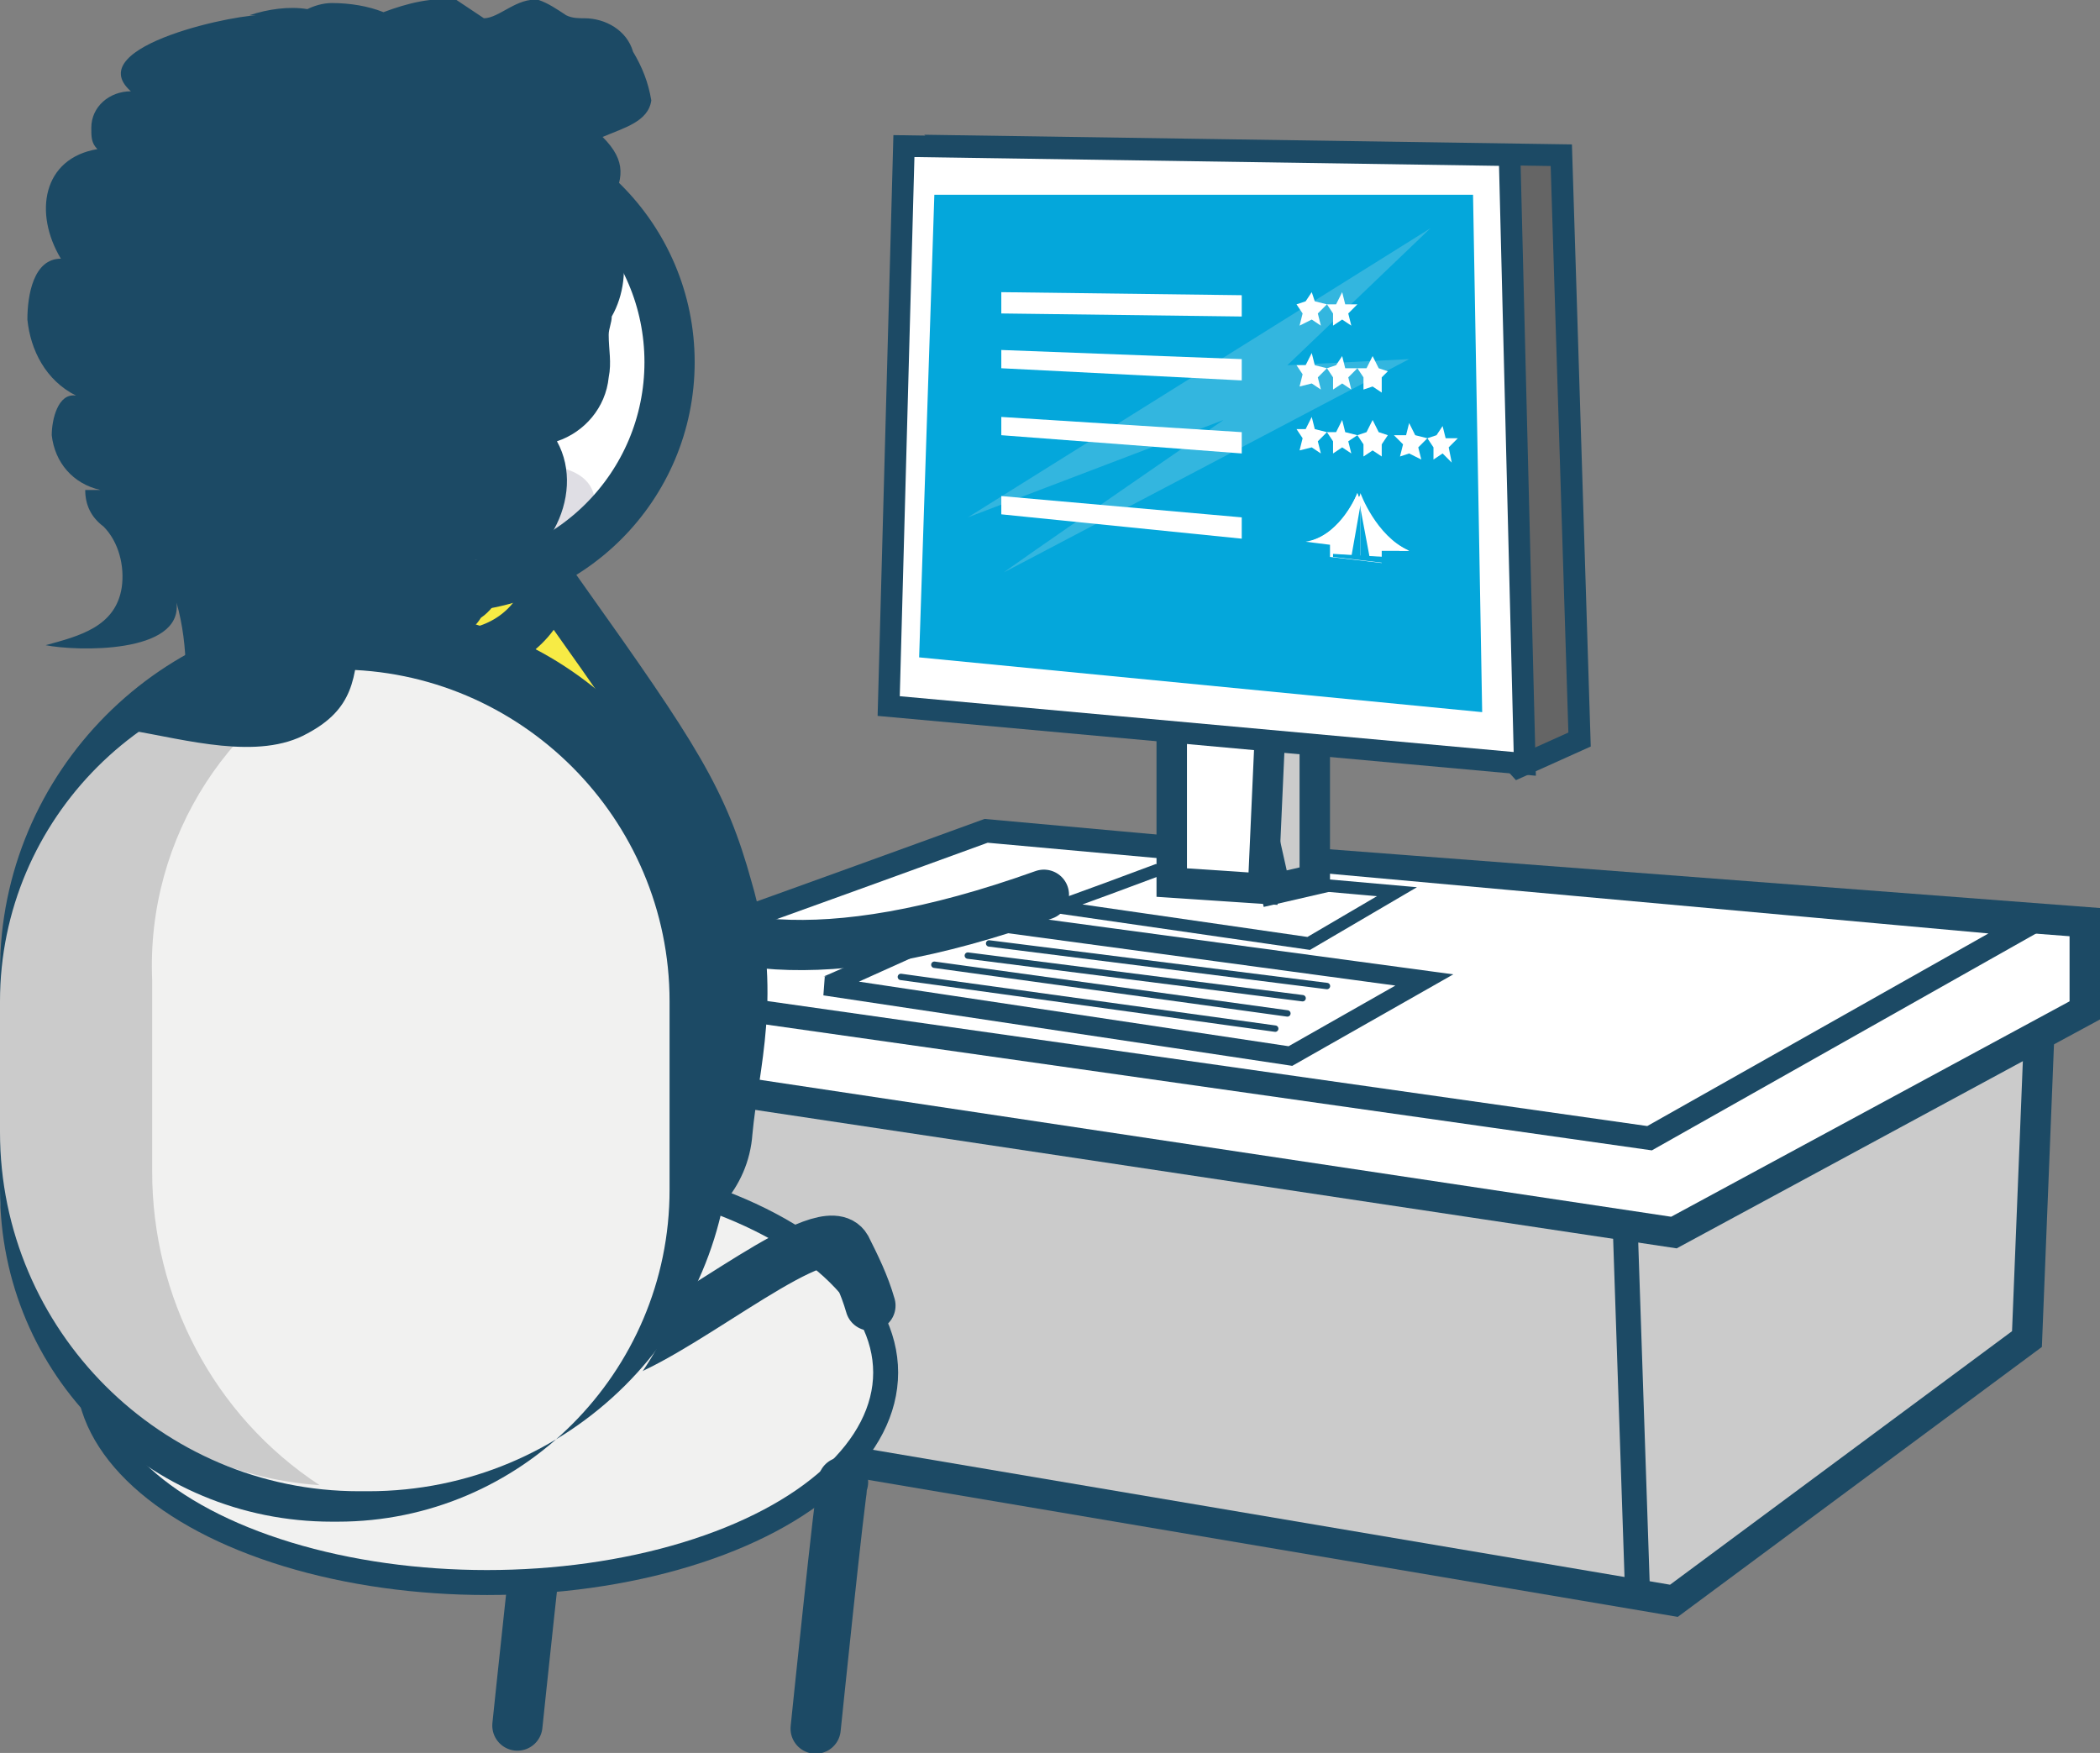 <?xml version="1.0" encoding="utf-8"?>
<!-- Generator: Adobe Illustrator 19.2.1, SVG Export Plug-In . SVG Version: 6.00 Build 0)  -->
<svg version="1.1" id="Capa_1" xmlns="http://www.w3.org/2000/svg" xmlns:xlink="http://www.w3.org/1999/xlink" x="0px" y="0px"
	 viewBox="0 0 69 57.6" style="enable-background:new 0 0 69 57.6;" xml:space="preserve">
<rect x="0" y="0" width="69" height="57.6" fill="#808080" stroke="none"/>
<style type="text/css">
	.st0{fill:#CBCBCB;stroke:#1C4A65;stroke-linecap:round;stroke-miterlimit:10;}
	.st1{fill:#FFFFFF;stroke:#1C4A65;stroke-linecap:round;stroke-miterlimit:10;}
	.st2{fill:#FFFFFF;stroke:#1C4A65;stroke-width:0.77;stroke-linecap:round;stroke-miterlimit:10;}
	.st3{fill:#FFFFFF;stroke:#1C4A65;stroke-width:0.41;stroke-linecap:round;stroke-miterlimit:10;}
	.st4{fill:#FFFFFF;stroke:#1C4A65;stroke-width:0.62;stroke-linecap:round;stroke-miterlimit:10;}
	.st5{fill:#656565;stroke:#1C4A65;stroke-width:0.72;stroke-linecap:round;stroke-miterlimit:10;}
	.st6{fill:#FFFFFF;stroke:#1C4A65;stroke-width:0.71;stroke-linecap:round;stroke-miterlimit:10;}
	.st7{fill:#04A7DB;}
	.st8{opacity:0.2;fill:#F1F1F0;enable-background:new    ;}
	.st9{fill:none;stroke:#1C4A65;stroke-width:0.21;stroke-linecap:round;stroke-miterlimit:10;}
	.st10{fill:none;stroke:#1C4A65;stroke-width:0.82;stroke-linecap:round;stroke-miterlimit:10;}
	.st11{fill:none;stroke:#1C4A65;stroke-width:1.65;stroke-linecap:round;stroke-miterlimit:10;}
	.st12{fill:#F1F1F0;stroke:#1C4A65;stroke-width:0.82;stroke-linecap:round;stroke-miterlimit:10;}
	.st13{fill:#F7EB45;}
	.st14{fill:#FFFFFF;}
	.st15{fill:none;stroke:#1C4A65;stroke-width:1.65;stroke-miterlimit:10;}
	.st16{fill:#DFDEE4;}
	.st17{fill:none;stroke:#1C4A65;stroke-width:1.6;stroke-linecap:round;stroke-miterlimit:10;}
	.st18{fill:#F1F1F0;}
	.st19{fill:#CBCBCB;}
	.st20{fill:#1C4A65;}
	.st21{fill-rule:evenodd;clip-rule:evenodd;fill:#FFFFFF;}
	.st22{fill-rule:evenodd;clip-rule:evenodd;fill:#04A7DB;}
</style>
<title>p2_compu_web2</title>
<g>
	<g id="Layer_1">
		<polyline class="st0" points="22.5,34 22.5,47.1 55,52.6 66.6,44 67.1,31.5 		"/>
		<polygon class="st1" points="18.3,32.3 18.4,35 55,40.5 68.5,33.2 68.5,30.3 33.1,27.6 		"/>
		<path class="st2" d="M18.3,32.3c0.4,0,14.1-5,14.1-5l34.2,3.1l-12.4,7L18.3,32.3z"/>
		<path class="st3" d="M34.7,29.8c0.1,0,3.3-1.2,3.3-1.2l7.9,0.7L43,31L34.7,29.8z"/>
		<path class="st4" d="M27.1,32.4c0.1,0,4.9-2.2,4.9-2.2l14.8,2l-4.4,2.5L27.1,32.4z"/>
		<polygon class="st0" points="43.2,28.9 41.9,29.2 40.4,22.5 43.2,22.5 		"/>
		<polygon class="st1" points="41.5,29.2 38.5,29 38.5,22.5 41.8,22.5 		"/>
		<polygon class="st5" points="31.2,4.8 49.9,25.2 51.9,24.3 51.3,5.1 		"/>
		<polygon class="st6" points="29.7,4.8 29.2,23.2 50.1,25.1 49.6,5.1 		"/>
		<polygon class="st7" points="30.7,6.4 48.4,6.4 48.7,23.4 30.2,21.6 		"/>
		<path class="st8" d="M47,7.5L31.8,17l8.4-3.2c0,0-7.4,5.1-7.2,5s13.3-7,13.3-7l-4,0.2"/>
		<line class="st9" x1="32.5" y1="31" x2="43.6" y2="32.4"/>
		<line class="st9" x1="31.8" y1="31.4" x2="42.8" y2="32.8"/>
		<line class="st9" x1="30.7" y1="31.7" x2="42.3" y2="33.3"/>
		<line class="st9" x1="29.6" y1="32.1" x2="41.9" y2="33.8"/>
		<line class="st10" x1="53.4" y1="40.3" x2="53.8" y2="52.2"/>
		<path class="st11" d="M17.9,48.7C17.8,49,17,56.7,17,56.7"/>
		<ellipse class="st12" cx="16" cy="45.1" rx="13.1" ry="6.9"/>
		<path class="st13" d="M11,20.2c-1.3,2.2-2.2,3.3-3.6,9.3c-0.6,3.4-0.5,6.8,0.2,10.1c0.3,1.3,1.9,1.3,5.1,1.8
			c2.1,0.2,4.3,0.1,6.3-0.3c1-0.1,5-1,5.2-3.9c0.2-2.2,1-4.6,0-8c-0.8-2.9-1.7-4.3-5.4-9.5s-3.3-5.1-3.3-5.1
			C13.8,16.3,12.3,18.2,11,20.2"/>
		<path class="st13" d="M21.5,40.8c4.8-1.8-1.1-5.9-2.2-9.8c-0.7-2.9,1-2.9-0.7-5.4c-0.7-1,0.5-2.8-0.1-3.9
			c-0.5-0.9-1.2-0.4-1.9-1.2c-1.9-2.1-4.1-2.4-5.1-0.9C9.8,22,8.4,22.1,8.4,25c0,3.6-2.4,13.3-1.7,14.8c1.3,1,2.9,1.7,4.5,1.9
			C14.7,42.3,18.2,42,21.5,40.8"/>
		<path class="st14" d="M23.9,30.7L23.2,29c-5.2,2.3-11.1,1.1-14.7-0.1l-1.3,3.7c3.5,1.4,10.3,3.3,17-0.2L23.9,30.7z"/>
		<path class="st15" d="M10.8,20.2c-1.3,2.2-1.7,1.9-3.2,7.9c-0.6,3.8-0.6,7.7,0,11.5c0.3,1.3,1.7,1.3,4.8,1.8
			c2.1,0.2,4.3,0.1,6.3-0.3c1-0.1,5-1,5.2-3.9c0.2-2.2,1-4.6,0-8c-0.8-2.9-1.7-4.3-5.4-9.5s-3.3-5.1-3.3-5.1
			C13.6,16.3,12.1,18.2,10.8,20.2z"/>
		<path class="st14" d="M22.3,11.9c0,4.1-3.3,7.4-7.4,7.4c-4.1,0-7.4-3.3-7.4-7.4c0-4.1,3.3-7.4,7.4-7.4S22.3,7.8,22.3,11.9
			C22.3,11.9,22.3,11.9,22.3,11.9"/>
		<path class="st16" d="M10,18.4c0.7,0.3,1.3,0.7,2,0.9c0,0,0-0.1,0-0.1l0.6,0.2c2.3,0.7,5.9,0.5,6.8-2.1c1-2.8-3.4-2-4.7-1.8
			c-1.4,0.1-2.7-0.4-3.8-1.3c-0.1-0.3-0.3-0.5-0.6-0.6C9.3,12.5,9,10.9,9.5,9.4c0.3-0.7-0.6-1-1.1-0.7C8.3,8.4,7.9,8.2,7.5,8.3
			C7.3,8.4,7.2,8.5,7.1,8.7C7.1,9,7,9.3,7,9.6c-0.3,0.6-0.4,1.2-0.3,1.8c0,0.2,0.1,0.3,0.2,0.5c-0.1,0.1-0.1,0.3-0.1,0.4
			c0.3,2.5,1.6,4.7,3.6,6.1L10,18.4"/>
		<circle class="st15" cx="14.6" cy="11.9" r="7.4"/>
		<path class="st11" d="M18.6,23c-0.5,2.8,0.9,11.7,15.7,6.4"/>
		<path class="st17" d="M11.5,19.6c0.7,1.2,2,1.9,3.4,1.9c1.3,0,2.5-0.7,3-1.9"/>
		<path class="st11" d="M17.7,41.9c0,0,0.2,3.5,2.6,2.6s6.8-4.7,7.5-3.5c0.3,0.6,0.6,1.2,0.8,1.9"/>
		<path class="st11" d="M27.7,48.7c-0.1,0.3-0.9,8.1-0.9,8.1"/>
		<path class="st18" d="M11.2,22h0.7C18,22,23,27,23,33.2v5.7C23,45,18,50,11.8,50h-0.7C5,50,0,45,0,38.9v-5.7C0,27,5,22,11.2,22z"
			/>
		<path class="st19" d="M5,38.5v-6.3c-0.2-4.7,2.6-9,6.9-10.7c-0.1,0-0.7,0.5-0.9,0.5h-0.6C4.2,22,0,26,0,32.2v5.5
			c0.1,5.9,4.6,10.7,10.5,11.1C7,46.5,5,42.6,5,38.5z"/>
		<path class="st20" d="M24,37.2C24,43.7,18.7,49,12.1,49h-0.3C5.3,49,0,43.7,0,37.2v-5.3C0,25.4,5.3,20,11.9,20h0.3
			C18.7,20,24,25.4,24,31.9V37.2z M22,32.9c0-6-4.9-10.9-10.9-10.9l0,0h-0.2C4.9,22,0,26.9,0,32.9l0,0v6.2C0,45.2,4.9,50,10.9,50
			l0,0h0.2c6,0,10.9-4.9,10.9-10.9c0,0,0,0,0,0S22,32.9,22,32.9z"/>
		<path class="st20" d="M21.4,3.3c-0.1-0.6-0.3-1.1-0.6-1.6c-0.2-0.7-0.9-1.1-1.6-1.1c-0.2,0-0.4,0-0.6-0.1C18.3,0.3,18,0.1,17.7,0
			c-0.7-0.1-1.3,0.6-1.8,0.6C15.6,0.4,15.3,0.2,15,0c-0.8-0.1-1.6,0.1-2.4,0.4c-0.5-0.2-1.1-0.3-1.7-0.3c-0.3,0-0.6,0.1-0.8,0.2
			c-0.6-0.1-1.3,0-1.9,0.2h0.5C8,0.4,2.6,1.5,4.3,3C3.6,3,3,3.5,3,4.2c0,0.3,0,0.5,0.2,0.7C1.4,5.2,1.1,7,2,8.5
			c-0.9,0-1.1,1.2-1.1,2c0.1,1,0.6,2,1.6,2.5c-0.6-0.1-0.8,0.8-0.8,1.3c0.1,0.9,0.7,1.6,1.6,1.8c-0.2,0-0.3,0-0.5,0
			c0,0.5,0.2,0.9,0.6,1.2c0.5,0.5,0.7,1.3,0.6,2c-0.2,1.3-1.4,1.6-2.5,1.9c1,0.2,4.5,0.3,4.3-1.4c0.2,0.7,0.3,1.5,0.3,2.2
			c-0.2,1.2-1,1.6-1.8,2c1.8,0.3,4.2,1,5.8,0.1c1.5-0.8,1.6-1.8,1.7-3.4c0.8,0,1.7,0.1,2.5,0.2c0.6,0.2,1.2-0.1,1.5-0.6
			c0.3-0.2,0.5-0.5,0.7-0.8c0-0.5-0.4-1-0.9-1.1c1.3,0.1,1.8,0.3,2.6-1c0.5-0.9,0.6-2,0.1-2.9c0.9-0.3,1.6-1.1,1.7-2.1
			c0.1-0.5,0-0.9,0-1.4c0-0.2,0.1-0.4,0.1-0.6c0.4-0.7,0.5-1.6,0.3-2.3c-0.1-0.4-0.4-0.7-0.6-1C19.9,7,20,6.9,20,6.8
			c0.5-0.9,0.6-1.5-0.2-2.3C20.5,4.2,21.3,4,21.4,3.3z"/>
	</g>
</g>
<g>
	<polygon class="st14" points="43.1,11.6 43.2,12 43.6,12.1 43.3,12.4 43.4,12.8 43.1,12.6 42.7,12.7 42.8,12.3 42.6,12 42.9,12 	
		"/>
	<polygon class="st14" points="44.1,11.7 44.2,12.1 44.6,12.1 44.3,12.4 44.4,12.8 44.1,12.6 43.8,12.8 43.8,12.4 43.6,12.1 
		43.9,12 	"/>
	<polygon class="st14" points="45.1,11.7 45.3,12.1 45.6,12.2 45.4,12.4 45.4,12.9 45.1,12.7 44.8,12.8 44.8,12.4 44.6,12.1 
		44.9,12.1 	"/>
	<polygon class="st14" points="43.1,9.6 43.2,9.9 43.6,10 43.3,10.3 43.4,10.7 43.1,10.5 42.7,10.7 42.8,10.3 42.6,10 42.9,9.9 	"/>
	<polygon class="st14" points="44.1,9.6 44.2,10 44.6,10 44.3,10.3 44.4,10.7 44.1,10.5 43.8,10.7 43.8,10.3 43.6,10 43.9,10 	"/>
	<polygon class="st14" points="43.1,13.7 43.2,14.1 43.6,14.2 43.3,14.5 43.4,14.9 43.1,14.7 42.7,14.8 42.8,14.4 42.6,14.1 
		42.9,14.1 	"/>
	<polygon class="st14" points="44.1,13.8 44.2,14.2 44.6,14.3 44.3,14.5 44.4,14.9 44.1,14.7 43.8,14.9 43.8,14.5 43.6,14.2 
		43.9,14.2 	"/>
	<polygon class="st14" points="45.1,13.8 45.3,14.2 45.6,14.3 45.4,14.6 45.4,15 45.1,14.8 44.8,15 44.8,14.6 44.6,14.3 44.9,14.2 	
		"/>
	<polygon class="st14" points="46.3,13.9 46.5,14.3 46.9,14.4 46.6,14.7 46.7,15.1 46.3,14.9 46,15 46.1,14.6 45.8,14.3 46.2,14.3 	
		"/>
	<polygon class="st14" points="47.4,14 47.5,14.4 47.9,14.4 47.6,14.7 47.7,15.2 47.4,14.9 47.1,15.1 47.1,14.7 46.9,14.4 
		47.2,14.3 	"/>
	<polygon class="st14" points="40.8,10.4 32.9,10.3 32.9,9.6 40.8,9.7 	"/>
	<polygon class="st14" points="40.8,12.5 32.9,12.1 32.9,11.5 40.8,11.8 	"/>
	<polygon class="st14" points="40.8,14.9 32.9,14.3 32.9,13.7 40.8,14.2 	"/>
	<polygon class="st14" points="40.8,17.7 32.9,16.9 32.9,16.3 40.8,17 	"/>
	<g>
		<path class="st21" d="M46.3,18.1c-1.3-0.6-1.7-1.9-1.7-1.9s-0.5,1.4-1.7,1.6l0.8,0.1v0.4l1.7,0.2v-0.4L46.3,18.1z"/>
		<g>
			<path class="st21" d="M44.7,16.4c-0.1-0.1-0.1-0.2-0.1-0.2s-0.5,1.3-1.6,1.6l0.3,0C44.2,17.5,44.6,16.7,44.7,16.4z"/>
		</g>
		<g>
			<path class="st21" d="M44.6,16.4c0.1-0.1,0.1-0.2,0.1-0.2s0.5,1.4,1.6,1.9l-0.3,0C45.1,17.6,44.7,16.7,44.6,16.4z"/>
		</g>
		<polygon class="st22" points="45.5,18.3 43.8,18.2 43.8,18.3 45.5,18.5 		"/>
		<g>
			<polygon class="st22" points="44.7,16.7 44.7,18.3 45,18.3 			"/>
			<polygon class="st22" points="44.7,16.6 44.4,18.3 44.7,18.3 			"/>
		</g>
	</g>
</g>
</svg>
